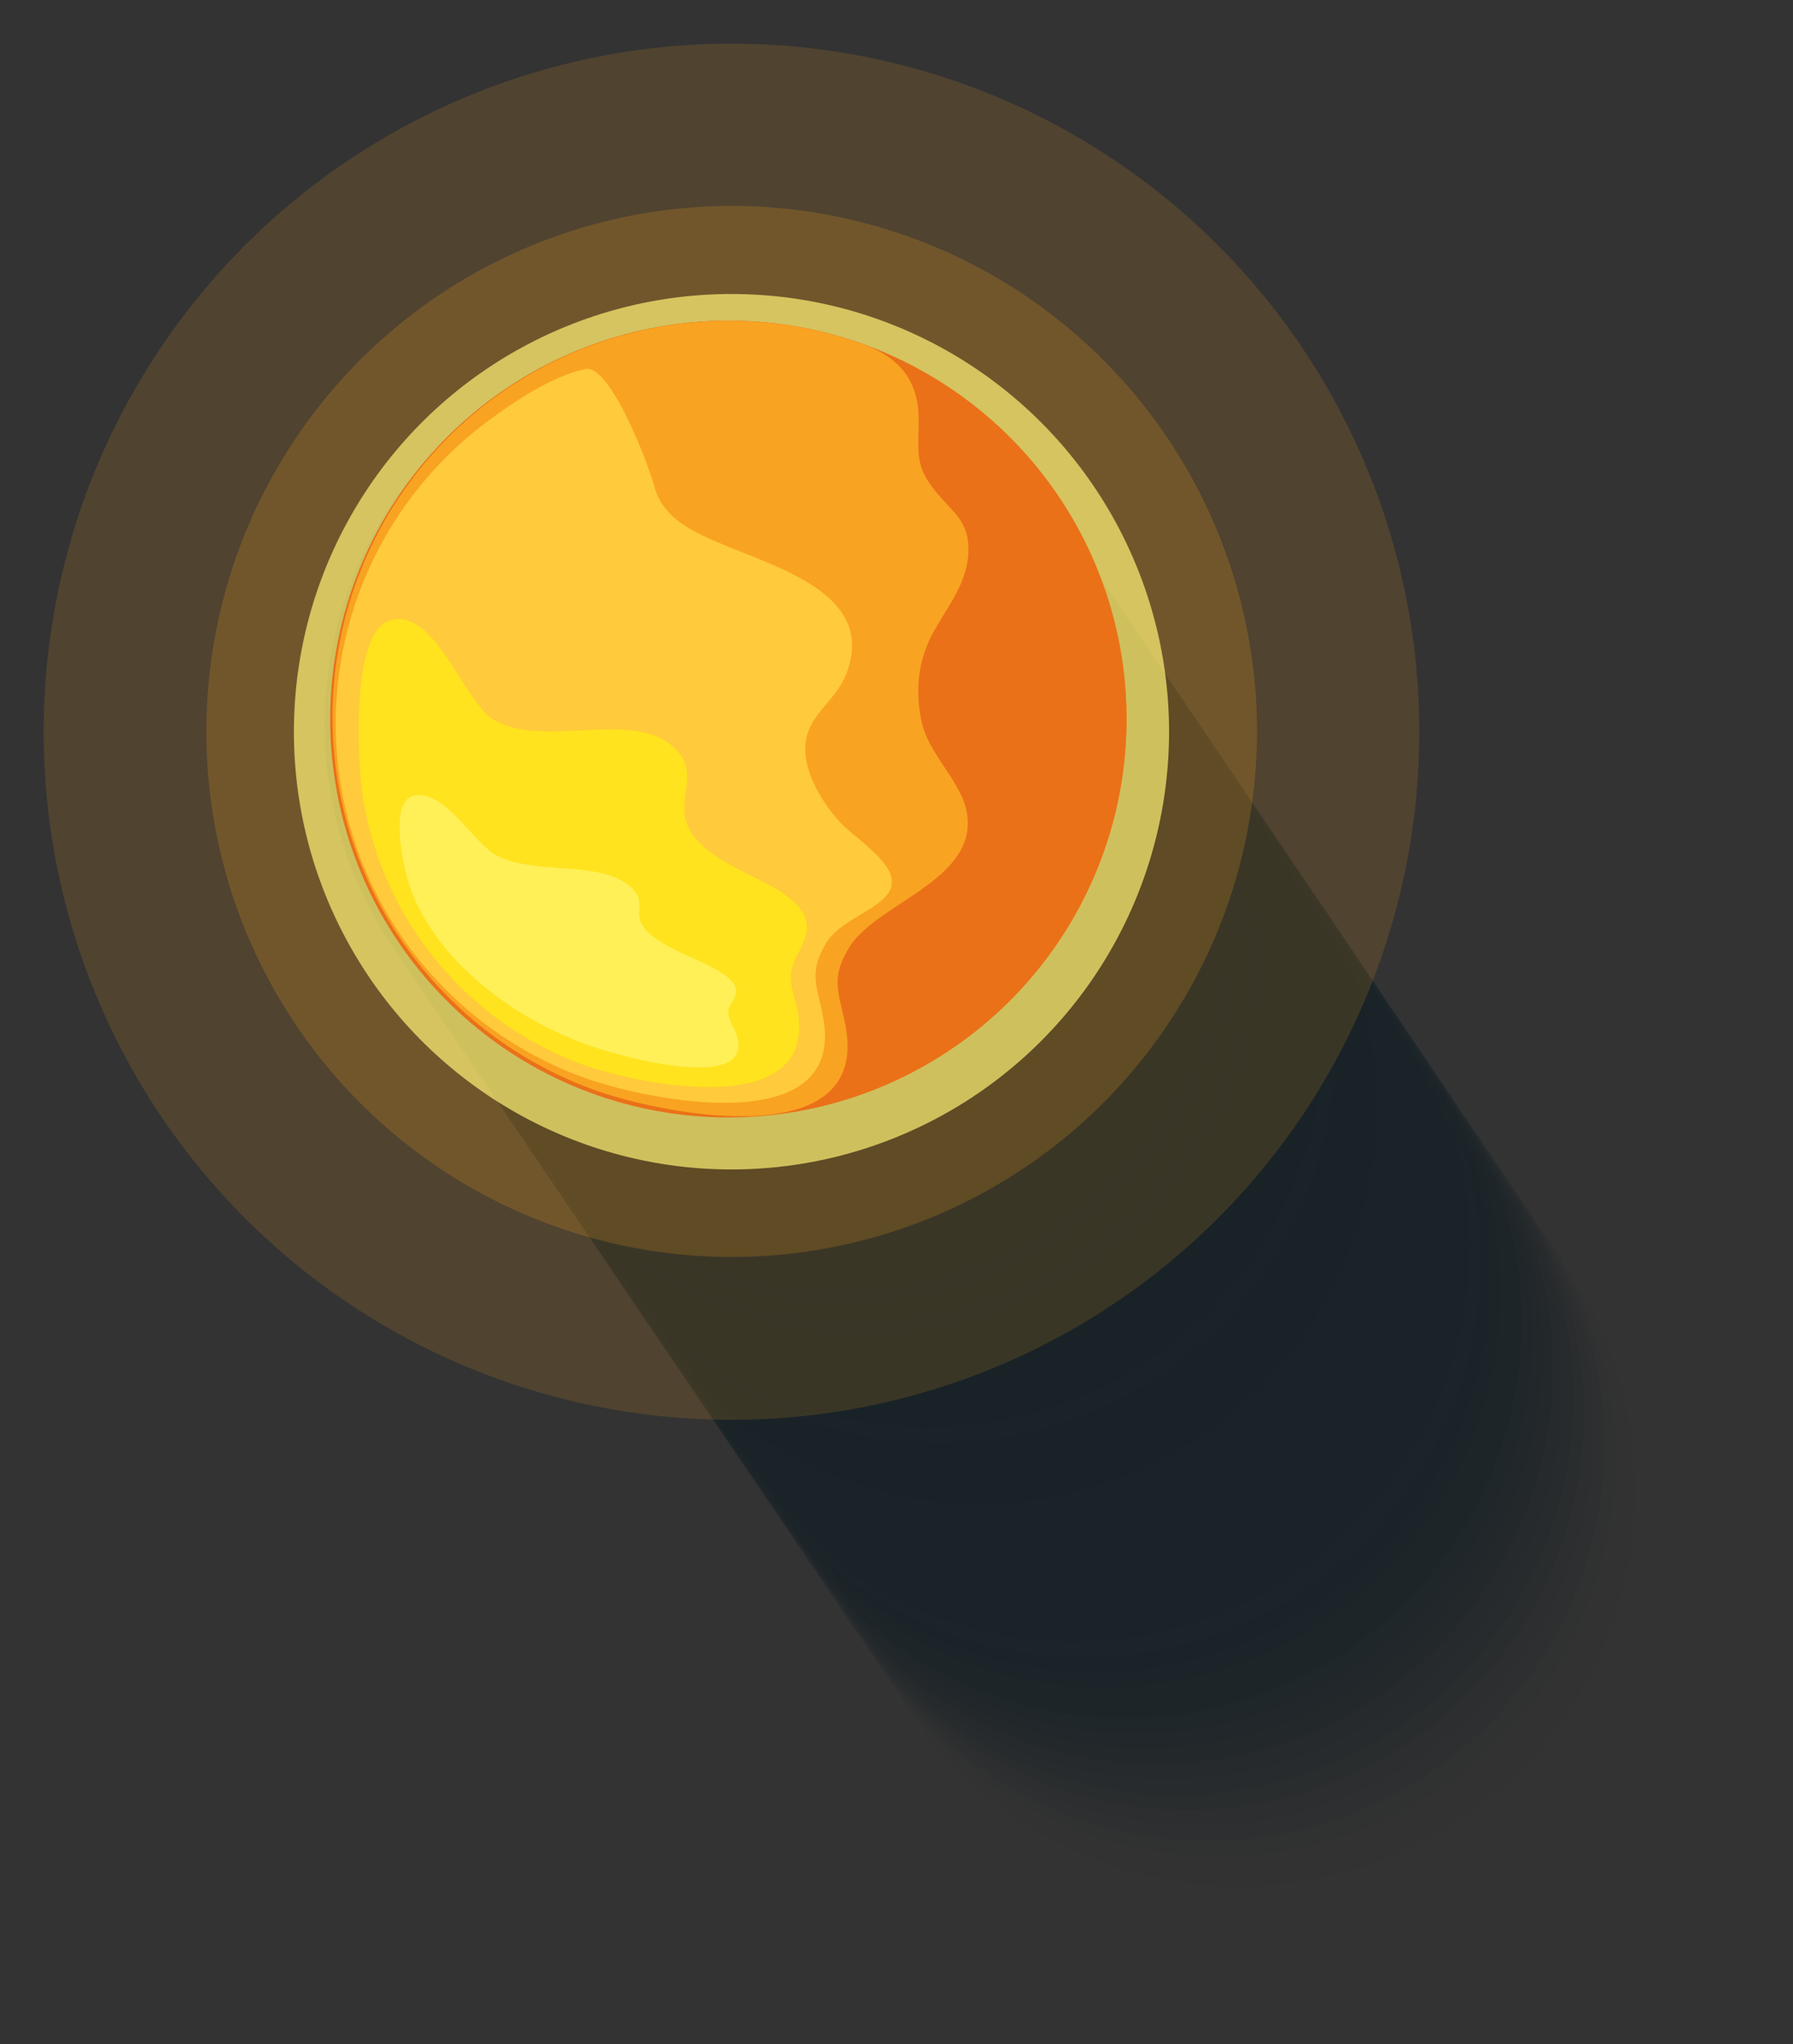<svg xmlns="http://www.w3.org/2000/svg" width="575.366" height="655.735" viewBox="0 0 575.366 655.735">
  <rect x="0" y="0" width="575.366" height="655.735" fill="#333333" stroke="none"/>
  <g id="Sun" transform="translate(54.083 54.083)">
    <g id="Shadow-Sun" transform="translate(71.564 32.872) rotate(9)" opacity="0.5" style="mix-blend-mode: multiply;isolation: isolate">
      <path id="Path_24643" data-name="Path 24643" d="M609.243,492.465A127.207,127.207,0,1,1,482.035,365.256,127.208,127.208,0,0,1,609.243,492.465Z" transform="translate(-148.115 -144.409)" fill="#00141d" opacity="0"/>
      <circle id="Ellipse_19" data-name="Ellipse 19" cx="127.208" cy="127.208" r="127.208" transform="translate(149.968 343.725) rotate(-45)" fill="#00141d" opacity="0.02"/>
      <path id="Path_24644" data-name="Path 24644" d="M601.137,483.8A127.208,127.208,0,1,1,473.929,356.6,127.208,127.208,0,0,1,601.137,483.8Z" transform="translate(-148.115 -144.409)" fill="#00141d" opacity="0.039"/>
      <path id="Path_24645" data-name="Path 24645" d="M597.084,479.474A127.208,127.208,0,1,1,469.875,352.265,127.208,127.208,0,0,1,597.084,479.474Z" transform="translate(-148.115 -144.409)" fill="#00141d" opacity="0.059"/>
      <path id="Path_24646" data-name="Path 24646" d="M593.03,475.144A127.208,127.208,0,1,1,465.822,347.935,127.209,127.209,0,0,1,593.03,475.144Z" transform="translate(-148.115 -144.409)" fill="#00141d" opacity="0.078"/>
      <circle id="Ellipse_20" data-name="Ellipse 20" cx="127.208" cy="127.208" r="127.208" transform="translate(133.756 326.404) rotate(-45)" fill="#00141d" opacity="0.098"/>
      <circle id="Ellipse_21" data-name="Ellipse 21" cx="127.208" cy="127.208" r="127.208" transform="translate(137.576 269.433) rotate(-27.986)" fill="#00141d" opacity="0.118"/>
      <path id="Path_24647" data-name="Path 24647" d="M580.871,462.152A127.208,127.208,0,1,1,453.663,334.943,127.208,127.208,0,0,1,580.871,462.152Z" transform="translate(-148.115 -144.409)" fill="#00141d" opacity="0.137"/>
      <path id="Path_24648" data-name="Path 24648" d="M576.817,457.822A127.208,127.208,0,1,1,449.61,330.613,127.208,127.208,0,0,1,576.817,457.822Z" transform="translate(-148.115 -144.409)" fill="#00141d" opacity="0.157"/>
      <circle id="Ellipse_22" data-name="Ellipse 22" cx="127.208" cy="127.208" r="127.208" transform="translate(125.417 256.442) rotate(-27.986)" fill="#00141d" opacity="0.176"/>
      <circle id="Ellipse_23" data-name="Ellipse 23" cx="127.207" cy="127.207" r="127.207" transform="matrix(0.902, -0.431, 0.431, 0.902, 123.786, 244.763)" fill="#00141d" opacity="0.196"/>
      <path id="Path_24649" data-name="Path 24649" d="M564.658,444.831A127.208,127.208,0,1,1,437.45,317.622,127.208,127.208,0,0,1,564.658,444.831Z" transform="translate(-148.115 -144.409)" fill="#00141d" opacity="0.216"/>
      <path id="Path_24650" data-name="Path 24650" d="M560.6,440.5A127.208,127.208,0,1,1,433.4,313.292,127.207,127.207,0,0,1,560.6,440.5Z" transform="translate(-148.115 -144.409)" fill="#00141d" opacity="0.235"/>
      <circle id="Ellipse_24" data-name="Ellipse 24" cx="127.208" cy="127.208" r="127.208" transform="matrix(0.885, -0.465, 0.465, 0.885, 109.477, 238.235)" fill="#00141d" opacity="0.255"/>
      <circle id="Ellipse_25" data-name="Ellipse 25" cx="127.208" cy="127.208" r="127.208" transform="translate(97.277 287.431) rotate(-45)" fill="#00141d" opacity="0.275"/>
      <path id="Path_24651" data-name="Path 24651" d="M548.445,427.51A127.208,127.208,0,1,1,421.237,300.3,127.208,127.208,0,0,1,548.445,427.51Z" transform="translate(-148.115 -144.409)" fill="#00141d" opacity="0.294"/>
      <path id="Path_24652" data-name="Path 24652" d="M544.392,423.18A127.208,127.208,0,1,1,417.184,295.971,127.208,127.208,0,0,1,544.392,423.18Z" transform="translate(-148.115 -144.409)" fill="#00141d" opacity="0.314"/>
      <circle id="Ellipse_26" data-name="Ellipse 26" cx="127.208" cy="127.208" r="127.208" transform="translate(92.991 221.8) rotate(-27.986)" fill="#00141d" opacity="0.333"/>
      <path id="Path_24653" data-name="Path 24653" d="M536.286,414.519A127.208,127.208,0,1,1,409.078,287.31,127.209,127.209,0,0,1,536.286,414.519Z" transform="translate(-148.115 -144.409)" fill="#00141d" opacity="0.353"/>
      <path id="Path_24654" data-name="Path 24654" d="M532.232,410.188A127.208,127.208,0,1,1,405.024,282.98,127.208,127.208,0,0,1,532.232,410.188Z" transform="translate(-148.115 -144.409)" fill="#00141d" opacity="0.373"/>
      <path id="Path_24655" data-name="Path 24655" d="M528.18,405.858A127.208,127.208,0,1,1,400.972,278.649,127.208,127.208,0,0,1,528.18,405.858Z" transform="translate(-148.115 -144.409)" fill="#00141d" opacity="0.392"/>
      <circle id="Ellipse_27" data-name="Ellipse 27" cx="127.208" cy="127.208" r="127.208" transform="translate(68.904 257.118) rotate(-45)" fill="#00141d" opacity="0.412"/>
      <path id="Path_24656" data-name="Path 24656" d="M520.073,397.2a127.208,127.208,0,1,1-127.208-127.21A127.208,127.208,0,0,1,520.073,397.2Z" transform="translate(-148.115 -144.409)" fill="#00141d" opacity="0.431"/>
      <path id="Path_24657" data-name="Path 24657" d="M516.019,392.867A127.207,127.207,0,1,1,388.812,265.658,127.207,127.207,0,0,1,516.019,392.867Z" transform="translate(-148.115 -144.409)" fill="#00141d" opacity="0.451"/>
      <path id="Path_24658" data-name="Path 24658" d="M511.967,388.537A127.208,127.208,0,1,1,384.759,261.328,127.208,127.208,0,0,1,511.967,388.537Z" transform="translate(-148.115 -144.409)" fill="#00141d" opacity="0.471"/>
      <circle id="Ellipse_28" data-name="Ellipse 28" cx="127.208" cy="127.208" r="127.208" transform="translate(52.692 239.797) rotate(-45)" fill="#00141d" opacity="0.49"/>
      <path id="Path_24659" data-name="Path 24659" d="M503.86,379.876A127.207,127.207,0,1,1,376.652,252.667,127.209,127.209,0,0,1,503.86,379.876Z" transform="translate(-148.115 -144.409)" fill="#00141d" opacity="0.51"/>
      <path id="Path_24660" data-name="Path 24660" d="M499.807,375.546A127.208,127.208,0,1,1,372.6,248.337,127.208,127.208,0,0,1,499.807,375.546Z" transform="translate(-148.115 -144.409)" fill="#00141d" opacity="0.529"/>
      <path id="Path_24661" data-name="Path 24661" d="M495.754,371.216a127.208,127.208,0,1,1-127.208-127.21A127.208,127.208,0,0,1,495.754,371.216Z" transform="translate(-148.115 -144.409)" fill="#00141d" opacity="0.549"/>
      <circle id="Ellipse_29" data-name="Ellipse 29" cx="127.208" cy="127.208" r="127.208" transform="translate(44.353 169.836) rotate(-27.986)" fill="#00141d" opacity="0.569"/>
      <path id="Path_24662" data-name="Path 24662" d="M487.647,362.555A127.208,127.208,0,1,1,360.439,235.346,127.208,127.208,0,0,1,487.647,362.555Z" transform="translate(-148.115 -144.409)" fill="#00141d" opacity="0.588"/>
      <circle id="Ellipse_30" data-name="Ellipse 30" cx="127.208" cy="127.208" r="127.208" transform="translate(35.886 162.368) rotate(-28.383)" fill="#00141d" opacity="0.608"/>
      <path id="Path_24663" data-name="Path 24663" d="M479.541,353.895a127.208,127.208,0,1,1-127.208-127.21A127.208,127.208,0,0,1,479.541,353.895Z" transform="translate(-148.115 -144.409)" fill="#00141d" opacity="0.627"/>
      <circle id="Ellipse_31" data-name="Ellipse 31" cx="127.208" cy="127.208" r="127.208" transform="translate(20.266 205.155) rotate(-45)" fill="#00141d" opacity="0.647"/>
      <path id="Path_24664" data-name="Path 24664" d="M471.435,345.234a127.208,127.208,0,1,1-127.208-127.21A127.208,127.208,0,0,1,471.435,345.234Z" transform="translate(-148.115 -144.409)" fill="#00141d" opacity="0.667"/>
      <path id="Path_24665" data-name="Path 24665" d="M467.382,340.9A127.208,127.208,0,1,1,340.174,213.694,127.209,127.209,0,0,1,467.382,340.9Z" transform="translate(-148.115 -144.409)" fill="#00141d" opacity="0.686"/>
      <path id="Path_24666" data-name="Path 24666" d="M463.329,336.573A127.209,127.209,0,1,1,336.121,209.364,127.208,127.208,0,0,1,463.329,336.573Z" transform="translate(-148.115 -144.409)" fill="#00141d" opacity="0.706"/>
      <path id="Path_24667" data-name="Path 24667" d="M459.275,332.243a127.208,127.208,0,1,1-127.208-127.21A127.208,127.208,0,0,1,459.275,332.243Z" transform="translate(-148.115 -144.409)" fill="#00141d" opacity="0.725"/>
      <path id="Path_24668" data-name="Path 24668" d="M455.222,327.913A127.208,127.208,0,1,1,328.014,200.7,127.208,127.208,0,0,1,455.222,327.913Z" transform="translate(-148.115 -144.409)" fill="#00141d" opacity="0.745"/>
      <path id="Path_24669" data-name="Path 24669" d="M451.169,323.582A127.208,127.208,0,1,1,323.961,196.373,127.208,127.208,0,0,1,451.169,323.582Z" transform="translate(-148.115 -144.409)" fill="#00141d" opacity="0.765"/>
      <path id="Path_24670" data-name="Path 24670" d="M447.116,319.252a127.208,127.208,0,1,1-127.208-127.21A127.208,127.208,0,0,1,447.116,319.252Z" transform="translate(-148.115 -144.409)" fill="#00141d" opacity="0.784"/>
      <path id="Path_24671" data-name="Path 24671" d="M443.062,314.921A127.208,127.208,0,1,1,315.854,187.712,127.208,127.208,0,0,1,443.062,314.921Z" transform="translate(-148.115 -144.409)" fill="#00141d" opacity="0.804"/>
      <path id="Path_24672" data-name="Path 24672" d="M439.009,310.591A127.208,127.208,0,1,1,311.8,183.382,127.208,127.208,0,0,1,439.009,310.591Z" transform="translate(-148.115 -144.409)" fill="#00141d" opacity="0.824"/>
      <path id="Path_24673" data-name="Path 24673" d="M434.956,306.261a127.208,127.208,0,1,1-127.208-127.21A127.208,127.208,0,0,1,434.956,306.261Z" transform="translate(-148.115 -144.409)" fill="#00141d" opacity="0.843"/>
      <path id="Path_24674" data-name="Path 24674" d="M430.9,301.931A127.208,127.208,0,1,1,303.7,174.721,127.208,127.208,0,0,1,430.9,301.931Z" transform="translate(-148.115 -144.409)" fill="#00141d" opacity="0.863"/>
      <path id="Path_24675" data-name="Path 24675" d="M426.85,297.6A127.208,127.208,0,1,1,299.642,170.391,127.209,127.209,0,0,1,426.85,297.6Z" transform="translate(-148.115 -144.409)" fill="#00141d" opacity="0.882"/>
      <path id="Path_24676" data-name="Path 24676" d="M422.8,293.27A127.208,127.208,0,1,1,295.589,166.06,127.208,127.208,0,0,1,422.8,293.27Z" transform="translate(-148.115 -144.409)" fill="#00141d" opacity="0.902"/>
      <path id="Path_24677" data-name="Path 24677" d="M418.744,288.939A127.208,127.208,0,1,1,291.536,161.73,127.209,127.209,0,0,1,418.744,288.939Z" transform="translate(-148.115 -144.409)" fill="#00141d" opacity="0.922"/>
      <path id="Path_24678" data-name="Path 24678" d="M414.69,284.609A127.208,127.208,0,1,1,287.482,157.4,127.208,127.208,0,0,1,414.69,284.609Z" transform="translate(-148.115 -144.409)" fill="#00141d" opacity="0.941"/>
      <path id="Path_24679" data-name="Path 24679" d="M410.637,280.279a127.208,127.208,0,1,1-127.208-127.21A127.208,127.208,0,0,1,410.637,280.279Z" transform="translate(-148.115 -144.409)" fill="#00141d" opacity="0.961"/>
      <path id="Path_24680" data-name="Path 24680" d="M406.584,275.949a127.208,127.208,0,1,1-127.208-127.21A127.208,127.208,0,0,1,406.584,275.949Z" transform="translate(-148.115 -144.409)" fill="#00141d" opacity="0.98"/>
      <path id="Path_24681" data-name="Path 24681" d="M402.531,271.618A127.208,127.208,0,1,1,275.323,144.409,127.209,127.209,0,0,1,402.531,271.618Z" transform="translate(-148.115 -144.409)" fill="#00141d"/>
    </g>
    <circle id="Ellipse_33" data-name="Ellipse 33" cx="220.726" cy="220.726" r="220.726" transform="translate(-54.083 386.418) rotate(-86.239)" fill="#f9a322" opacity="0.15" style="mix-blend-mode: lighten;isolation: isolate"/>
    <circle id="Ellipse_34" data-name="Ellipse 34" cx="168.501" cy="168.501" r="168.501" transform="matrix(0.07, -0.998, 0.998, 0.07, 0.751, 336.925)" fill="#f9a322" opacity="0.2" style="mix-blend-mode: lighten;isolation: isolate"/>
    <circle id="Ellipse_35" data-name="Ellipse 35" cx="140.418" cy="140.418" r="140.418" transform="translate(34.592 315.191) rotate(-87.652)" fill="#fff277" opacity="0.7" style="mix-blend-mode: soft-light;isolation: isolate"/>
    <g id="Group_32398" data-name="Group 32398" transform="matrix(0.883, 0.469, -0.469, 0.883, 104.911, -67.737)">
      <circle id="Ellipse_36" data-name="Ellipse 36" cx="127.736" cy="127.736" r="127.736" transform="translate(0 180.645) rotate(-45)" fill="#ea7118"/>
      <path id="Path_24884" data-name="Path 24884" d="M403.279,270.587c0,11.107-4.229,19.7-15.342,24.136-10.036,4.006-15.14,3.432-21.158,13.678-4.385,7.462-5.288,13.283-14.351,16.269-9.6,3.163-18.732-.172-27.888-1.654-9.828-1.59-19.464.5-28.56,6.215-9.423,5.925-13.864,19.23-23.232,24.046-18.834,9.681-36.428-17.754-52.75-21.112-12.148-2.5-15.137,2.4-24.812,7.911-35.893,20.431-46.092-46.163-46.092-69.489a127.092,127.092,0,0,1,254.185,0Z" transform="translate(-94.898 -90.049)" fill="#f9a322"/>
      <path id="Path_24885" data-name="Path 24885" d="M337.569,222.843c-9.15,6.391-9.581,17.953-10.036,28.222-.876,19.853,1.034,50.858-25.467,50.212-9.247-.226-15.886-6.625-24.7-4.785-8.9,1.859-16.186,11.043-20.265,18.466-3.111,5.659-5.941,19.457-11.914,22.547-7.759,4.012-16.265-10.679-26.156-12.713-11.54-2.378-14.38,2.283-23.574,7.516-34.1,19.413-43.793-43.862-43.793-66.024A120.774,120.774,0,0,1,339.267,165.7c9.052,6.027,20.2,14.144,26.1,23.486C369.632,195.933,344.273,218.163,337.569,222.843Z" transform="translate(-94.898 -90.049)" fill="#ffca3b"/>
      <path id="Path_24886" data-name="Path 24886" d="M261.461,242.5c1.57,6.334,1.573,12.348-1.994,17.7-4.578,6.876-13.838,4.445-19.685,9.168-6.861,5.543-8.024,17.853-9,25.889-.732,6.048-1.671,17.827-8.019,21.328-5.33,2.941-11.434-.507-17,.876-3.972.989-7.374,4.269-10.911,6.283C164.184,341.2,155.47,284.3,155.47,264.369a109.53,109.53,0,0,1,57.51-95.854c9.3-4.968,46.9-21.089,55.049-10.814,9.465,11.925-16.3,31.329-18.38,42.2C247.1,213.26,258.027,228.647,261.461,242.5Z" transform="translate(-94.898 -90.049)" fill="#ffe31e"/>
      <path id="Path_24887" data-name="Path 24887" d="M214.935,247.338c.785,4.688.787,9.141-1,13.1-2.29,5.09-6.919,3.29-9.842,6.785-3.432,4.106-4.013,13.217-4.5,19.166-.367,4.475-.836,13.2-4.01,15.789-2.665,2.175-5.718-.377-8.5.648-1.986.731-3.687,3.159-5.456,4.65C166.3,320.4,161.94,278.28,161.94,263.524c0-29.429,11.221-57.092,28.755-70.956,4.652-3.676,23.447-15.611,27.524-8,4.732,8.829-8.152,23.193-9.19,31.237C207.754,225.691,213.218,237.082,214.935,247.338Z" transform="translate(-94.898 -90.049)" fill="#fff058"/>
    </g>
    <g id="Group_32399" data-name="Group 32399" transform="matrix(0.94, 0.342, -0.342, 0.94, 103.26, 12.85)" style="mix-blend-mode: multiply;isolation: isolate">
      <path id="Path_24888" data-name="Path 24888" d="M275.544,142.958A127.736,127.736,0,1,1,147.808,270.7,127.737,127.737,0,0,1,275.544,142.958Z" transform="translate(-147.808 -142.958)" fill="#ea7118"/>
      <path id="Path_24889" data-name="Path 24889" d="M275.437,142.958c11.107,0,19.7,4.231,24.136,15.343,4.005,10.037,3.432,15.14,13.678,21.158,7.462,4.385,13.284,5.288,16.269,14.351,3.165,9.6-.17,18.732-1.653,27.888-1.591,9.829.5,19.465,6.213,28.56,5.928,9.424,19.231,13.864,24.048,23.232,9.681,18.835-17.753,36.428-21.113,52.75-2.5,12.149,2.4,15.137,7.913,24.813,20.431,35.892-46.165,46.092-69.491,46.092a127.093,127.093,0,0,1,0-254.187Z" transform="translate(-147.808 -142.958)" fill="#f9a322"/>
      <path id="Path_24890" data-name="Path 24890" d="M227.694,208.669c6.389,9.151,17.952,9.58,28.221,10.037,19.853.876,50.858-1.035,50.212,25.466-.227,9.247-6.625,15.887-4.785,24.7,1.86,8.9,11.043,16.185,18.467,20.265,5.658,3.111,19.456,5.94,22.547,11.914,4.011,7.758-10.679,16.265-12.714,26.155-2.377,11.541,2.283,14.38,7.517,23.574,19.412,34.1-43.862,43.793-66.025,43.793a120.772,120.772,0,0,1-100.581-187.6c6.026-9.052,14.144-20.2,23.486-26.1C200.784,176.607,223.013,201.964,227.694,208.669Z" transform="translate(-147.808 -142.958)" fill="#ffca3b"/>
      <path id="Path_24891" data-name="Path 24891" d="M247.354,284.777c6.333-1.57,12.347-1.572,17.7,1.994,6.876,4.579,4.446,13.837,9.169,19.686,5.543,6.861,17.852,8.023,25.888,9,6.048.733,17.829,1.671,21.33,8.02,2.939,5.329-.51,11.433.875,17,.989,3.973,4.269,7.375,6.281,10.912,17.459,30.668-39.445,39.383-59.379,39.383a109.532,109.532,0,0,1-95.853-57.512c-4.967-9.3-21.089-46.894-10.815-55.049,11.927-9.463,31.331,16.3,42.2,18.38C218.109,299.139,233.5,288.211,247.354,284.777Z" transform="translate(-147.808 -142.958)" fill="#ffe31e"/>
      <path id="Path_24892" data-name="Path 24892" d="M252.188,331.3c4.689-.786,9.141-.787,13.1,1,5.091,2.289,3.29,6.918,6.786,9.841,4.1,3.432,13.216,4.013,19.165,4.5,4.476.367,13.2.837,15.789,4.011,2.176,2.664-.376,5.717.648,8.5.732,1.986,3.158,3.688,4.65,5.456,12.922,15.335-29.2,19.691-43.955,19.691-29.428,0-57.092-11.22-70.956-28.755-3.676-4.651-15.611-23.447-8.005-27.524,8.83-4.731,23.192,8.152,31.237,9.19C230.542,338.484,241.932,333.02,252.188,331.3Z" transform="translate(-147.808 -142.958)" fill="#fff058"/>
    </g>
  </g>
</svg>

